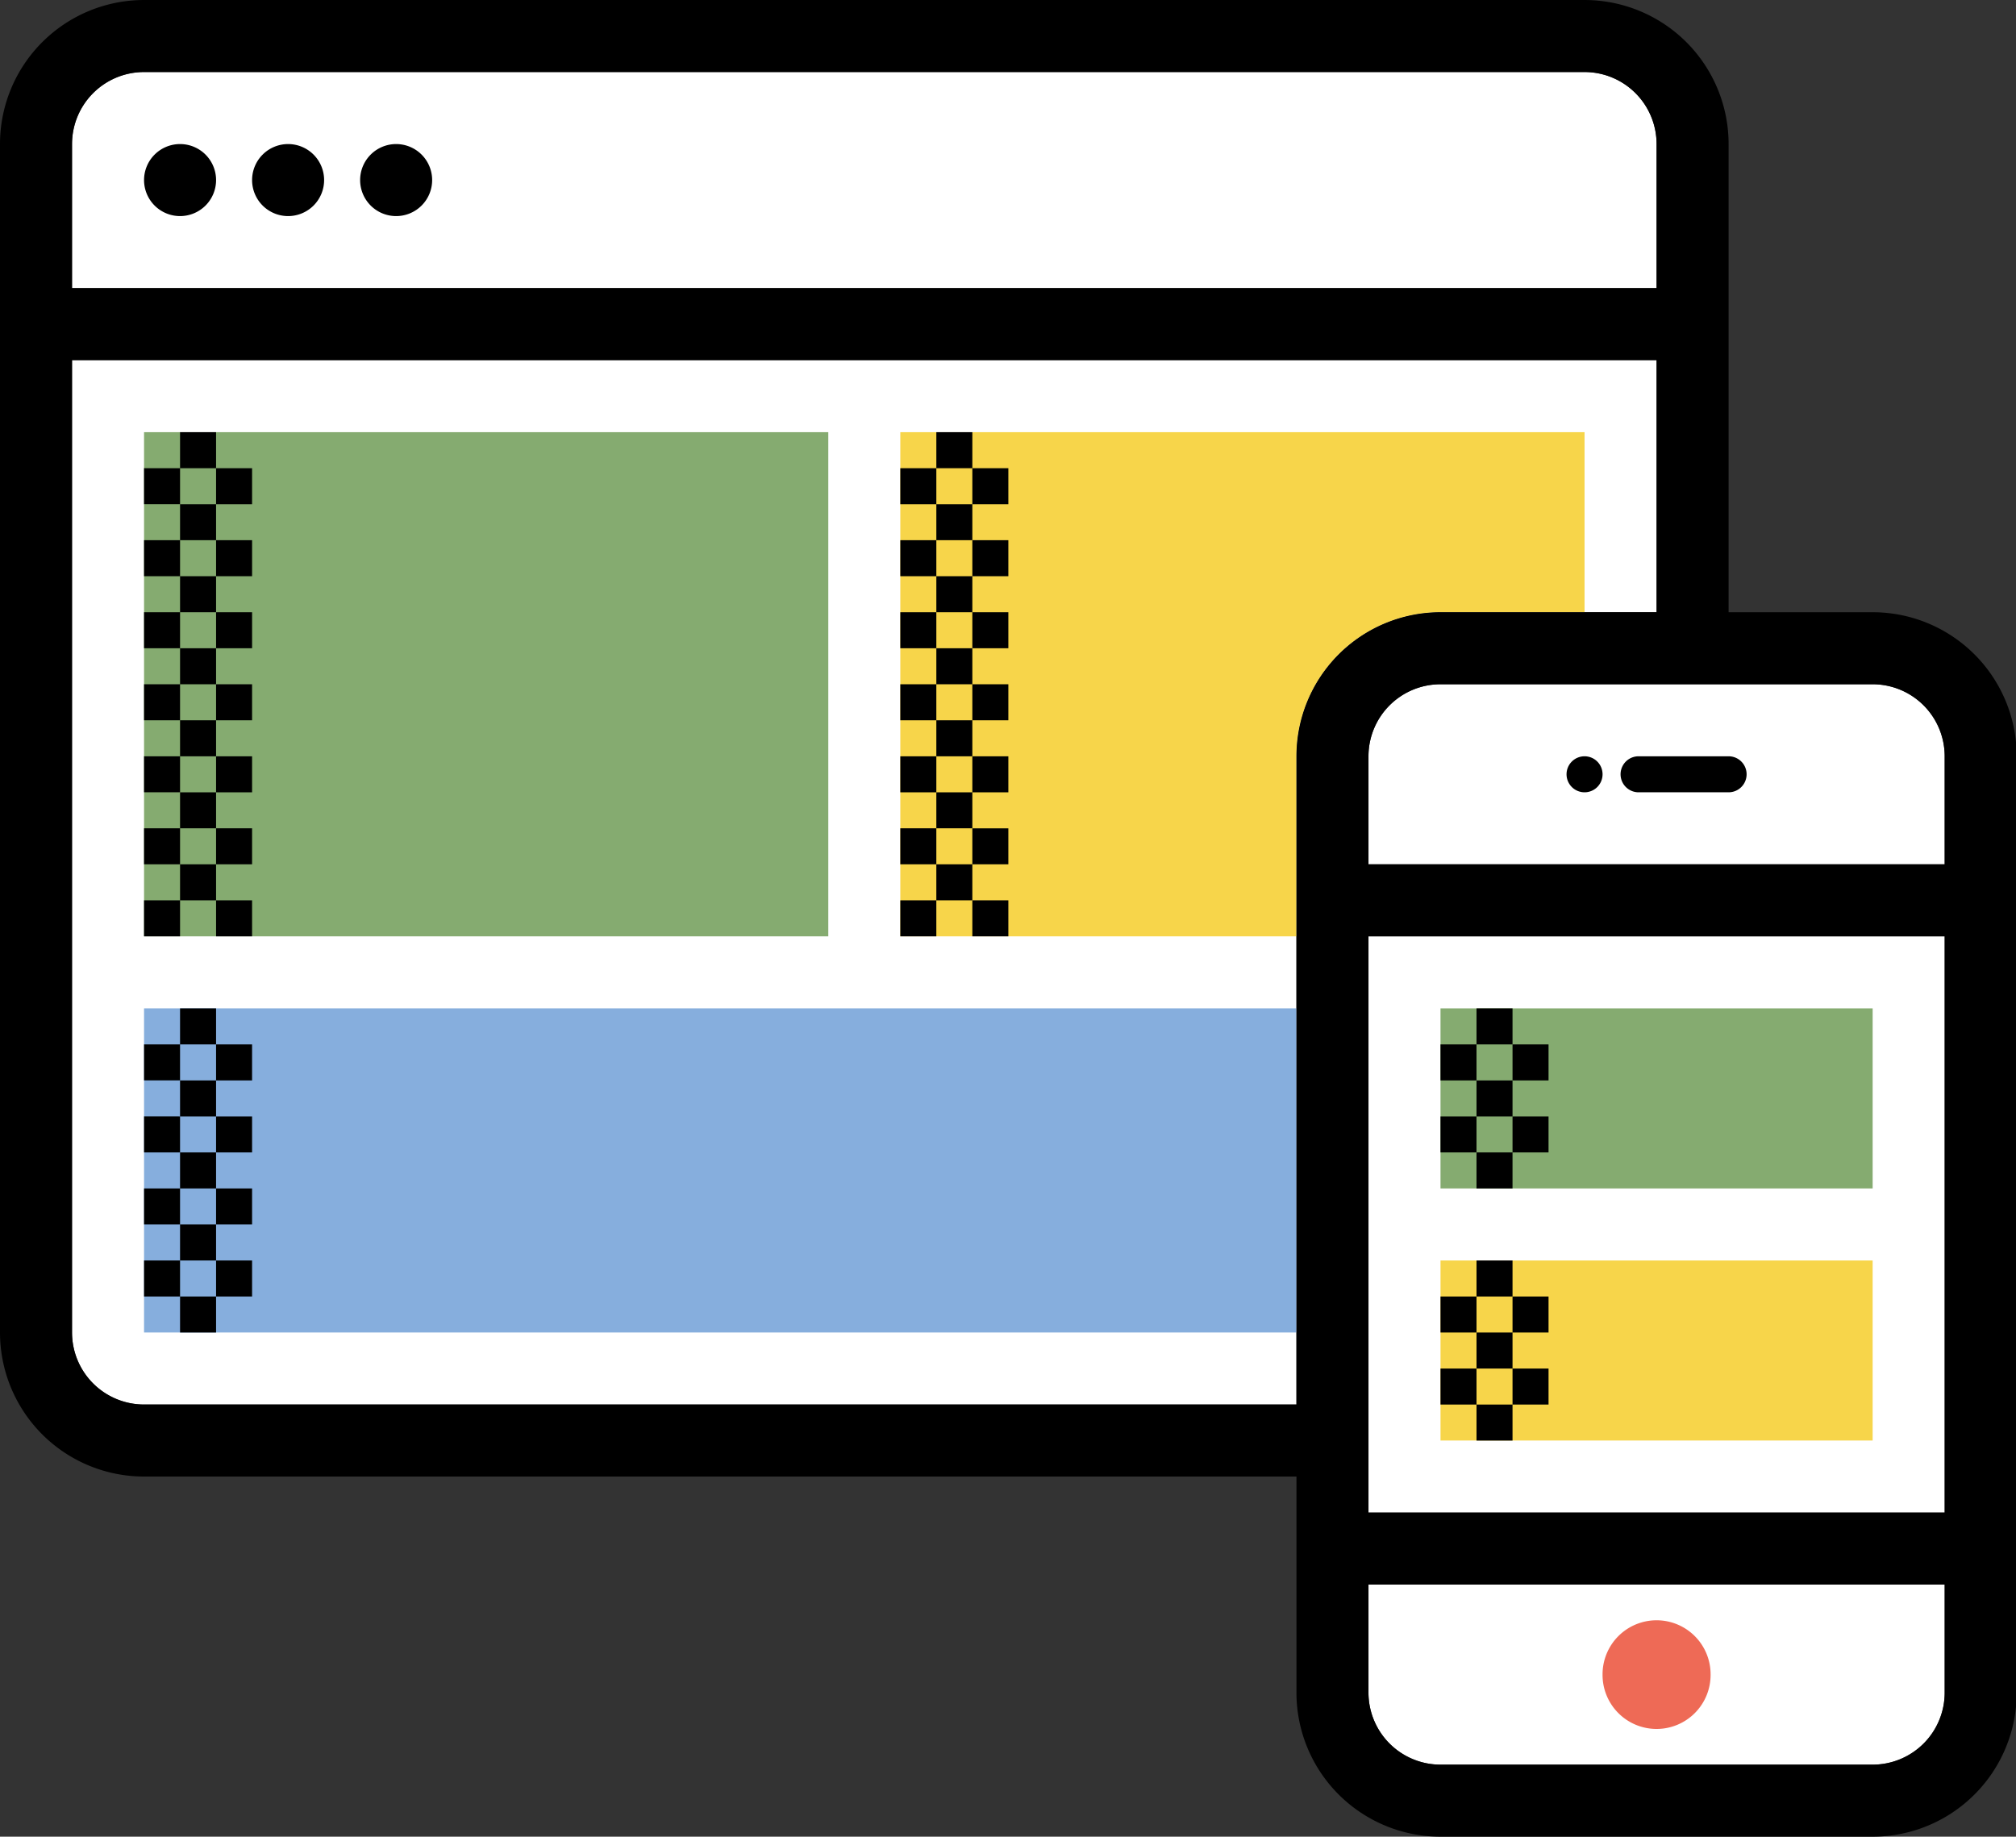 <?xml version="1.0" standalone="no"?><!DOCTYPE svg PUBLIC "-//W3C//DTD SVG 1.1//EN" "http://www.w3.org/Graphics/SVG/1.1/DTD/svg11.dtd"><svg class="icon" width="48px" height="43.73px" viewBox="0 0 1124 1024" version="1.1" xmlns="http://www.w3.org/2000/svg"><rect x="0" y="0" width="1124" height="1024" fill="#333333" stroke="none"/><path d="M923.608 341.333V200.784H40.157v542.118a40.157 40.157 0 0 0 40.157 40.157h642.51V421.647a80.314 80.314 0 0 1 80.314-80.314z m0-261.02a40.157 40.157 0 0 0-40.157-40.157H80.314a40.157 40.157 0 0 0-40.157 40.157v80.314h883.451zM762.98 943.686a40.157 40.157 0 0 0 40.157 40.157h240.941a40.157 40.157 0 0 0 40.157-40.157v-60.235H762.98z m281.098-562.196H803.137a40.157 40.157 0 0 0-40.157 40.157v60.235h321.255v-60.235a40.157 40.157 0 0 0-40.157-40.157zM762.98 843.294h321.255V522.039H762.98z" fill="#FFFFFF" /><path d="M923.608 933.647m-30.118 0a30.118 30.118 0 1 0 60.235 0 30.118 30.118 0 1 0-60.235 0Z" fill="#EE6A56" /><path d="M80.314 522.039h381.49V240.941H80.314z m722.824 40.157v100.392h240.941V562.196z" fill="#85AB70" /><path d="M883.451 341.333V240.941H501.961v281.098h220.863V421.647a80.314 80.314 0 0 1 80.314-80.314z m-80.314 361.412v100.392h240.941V702.745z" fill="#F7D54A" /><path d="M80.314 562.196h642.51v180.706H80.314z" fill="#86AEDD" /><path d="M883.451 421.647a10.039 10.039 0 1 0 10.039 10.039 10.039 10.039 0 0 0-10.039-10.039z m80.314 0h-50.196a10.039 10.039 0 0 0 0 20.078h50.196a10.039 10.039 0 0 0 0-20.078zM100.392 80.314a20.078 20.078 0 1 0 20.078 20.078 20.078 20.078 0 0 0-20.078-20.078z m60.235 0a20.078 20.078 0 1 0 20.078 20.078 20.078 20.078 0 0 0-20.078-20.078z m60.235 0a20.078 20.078 0 1 0 20.078 20.078 20.078 20.078 0 0 0-20.078-20.078z"  /><path d="M80.314 421.647v20.078h20.078v-20.078z m20.078 0h20.078v-20.078h-20.078z m20.078-20.078h20.078v-20.078h-20.078z m-40.157-20.078v20.078h20.078v-20.078z m60.235 100.392v-20.078h-20.078v20.078z m0 40.157v-20.078h-20.078v20.078z m0-80.314v-20.078h-20.078v20.078z m-40.157 60.235h20.078v-20.078h-20.078z m-20.078-40.157v20.078h20.078v-20.078z m20.078 0h20.078v-20.078h-20.078z m-20.078 60.235h20.078v-20.078H80.314z m40.157-240.941h20.078v-20.078h-20.078z m-20.078-40.157v20.078h20.078v-20.078z m0 60.235H80.314v20.078h20.078z m0 40.157H80.314v20.078h20.078z m40.157 20.078v-20.078h-20.078v20.078z m0-40.157v-20.078h-20.078v20.078z m-40.157 20.078h20.078v-20.078h-20.078z m0-80.314H80.314v20.078h20.078z m0 120.471h20.078v-20.078h-20.078z m0-80.314h20.078v-20.078h-20.078z m401.569 220.863h20.078v-20.078h-20.078z m60.235-80.314v-20.078h-20.078v20.078z m0 80.314v-20.078h-20.078v20.078z m0-40.157v-20.078h-20.078v20.078z m-40.157 20.078h20.078v-20.078h-20.078z m-20.078-40.157v20.078h20.078v-20.078z m0-80.314v20.078h20.078v-20.078z m40.157 20.078h20.078v-20.078h-20.078z m-20.078 20.078h20.078v-20.078h-20.078z m-20.078 0v20.078h20.078v-20.078z m20.078 40.157h20.078v-20.078h-20.078z m0-200.784h-20.078v20.078h20.078z m0 40.157h-20.078v20.078h20.078z m0 40.157h-20.078v20.078h20.078z m40.157 20.078v-20.078h-20.078v20.078z m0-40.157v-20.078h-20.078v20.078z m-20.078-40.157h20.078v-20.078h-20.078z m-20.078 60.235h20.078v-20.078h-20.078z m0-40.157h20.078v-20.078h-20.078z m0-60.235v20.078h20.078v-20.078z m0 140.549h20.078v-20.078h-20.078zM80.314 702.745v20.078h20.078v-20.078z m20.078 40.157h20.078v-20.078h-20.078z m20.078-20.078h20.078v-20.078h-20.078z m20.078-40.157v-20.078h-20.078v20.078z m-40.157-20.078h20.078v-20.078h-20.078z m40.157-20.078v-20.078h-20.078v20.078z m-40.157-20.078H80.314v20.078h20.078z m0 40.157H80.314v20.078h20.078z m0-40.157h20.078v-20.078h-20.078z m0-40.157H80.314v20.078h20.078z m0 120.471h20.078v-20.078h-20.078z m0-140.549v20.078h20.078v-20.078z m20.078 40.157h20.078v-20.078h-20.078z m702.745 60.235h20.078v-20.078h-20.078z m-20.078-40.157v20.078h20.078v-20.078z m0-40.157v20.078h20.078v-20.078z m60.235 60.235v-20.078h-20.078v20.078z m-20.078-80.314h-20.078v20.078h20.078z m-20.078 40.157v20.078h20.078v-20.078z m40.157 0v-20.078h-20.078v20.078z m0 180.706v-20.078h-20.078v20.078z m-40.157-20.078h20.078v-20.078h-20.078z m0 40.157h20.078v-20.078h-20.078z m-20.078-40.157v20.078h20.078v-20.078z m40.157-20.078h20.078v-20.078h-20.078z m0-40.157h-20.078v20.078h20.078z m-40.157 20.078v20.078h20.078v-20.078z"  /><path d="M1044.078 341.333h-80.314V80.314a80.314 80.314 0 0 0-80.314-80.314H80.314a80.314 80.314 0 0 0-80.314 80.314v662.588a80.314 80.314 0 0 0 80.314 80.314h642.51v120.471a80.314 80.314 0 0 0 80.314 80.314h240.941a80.314 80.314 0 0 0 80.314-80.314V421.647a80.314 80.314 0 0 0-80.314-80.314zM40.157 80.314a40.157 40.157 0 0 1 40.157-40.157h803.137a40.157 40.157 0 0 1 40.157 40.157v80.314H40.157z m682.667 341.333v361.412H80.314a40.157 40.157 0 0 1-40.157-40.157V200.784h883.451v140.549H803.137a80.314 80.314 0 0 0-80.314 80.314z m361.412 522.039a40.157 40.157 0 0 1-40.157 40.157H803.137a40.157 40.157 0 0 1-40.157-40.157v-60.235h321.255z m0-100.392H762.98V522.039h321.255z m0-361.412H762.98v-60.235a40.157 40.157 0 0 1 40.157-40.157h240.941a40.157 40.157 0 0 1 40.157 40.157z"  /></svg>